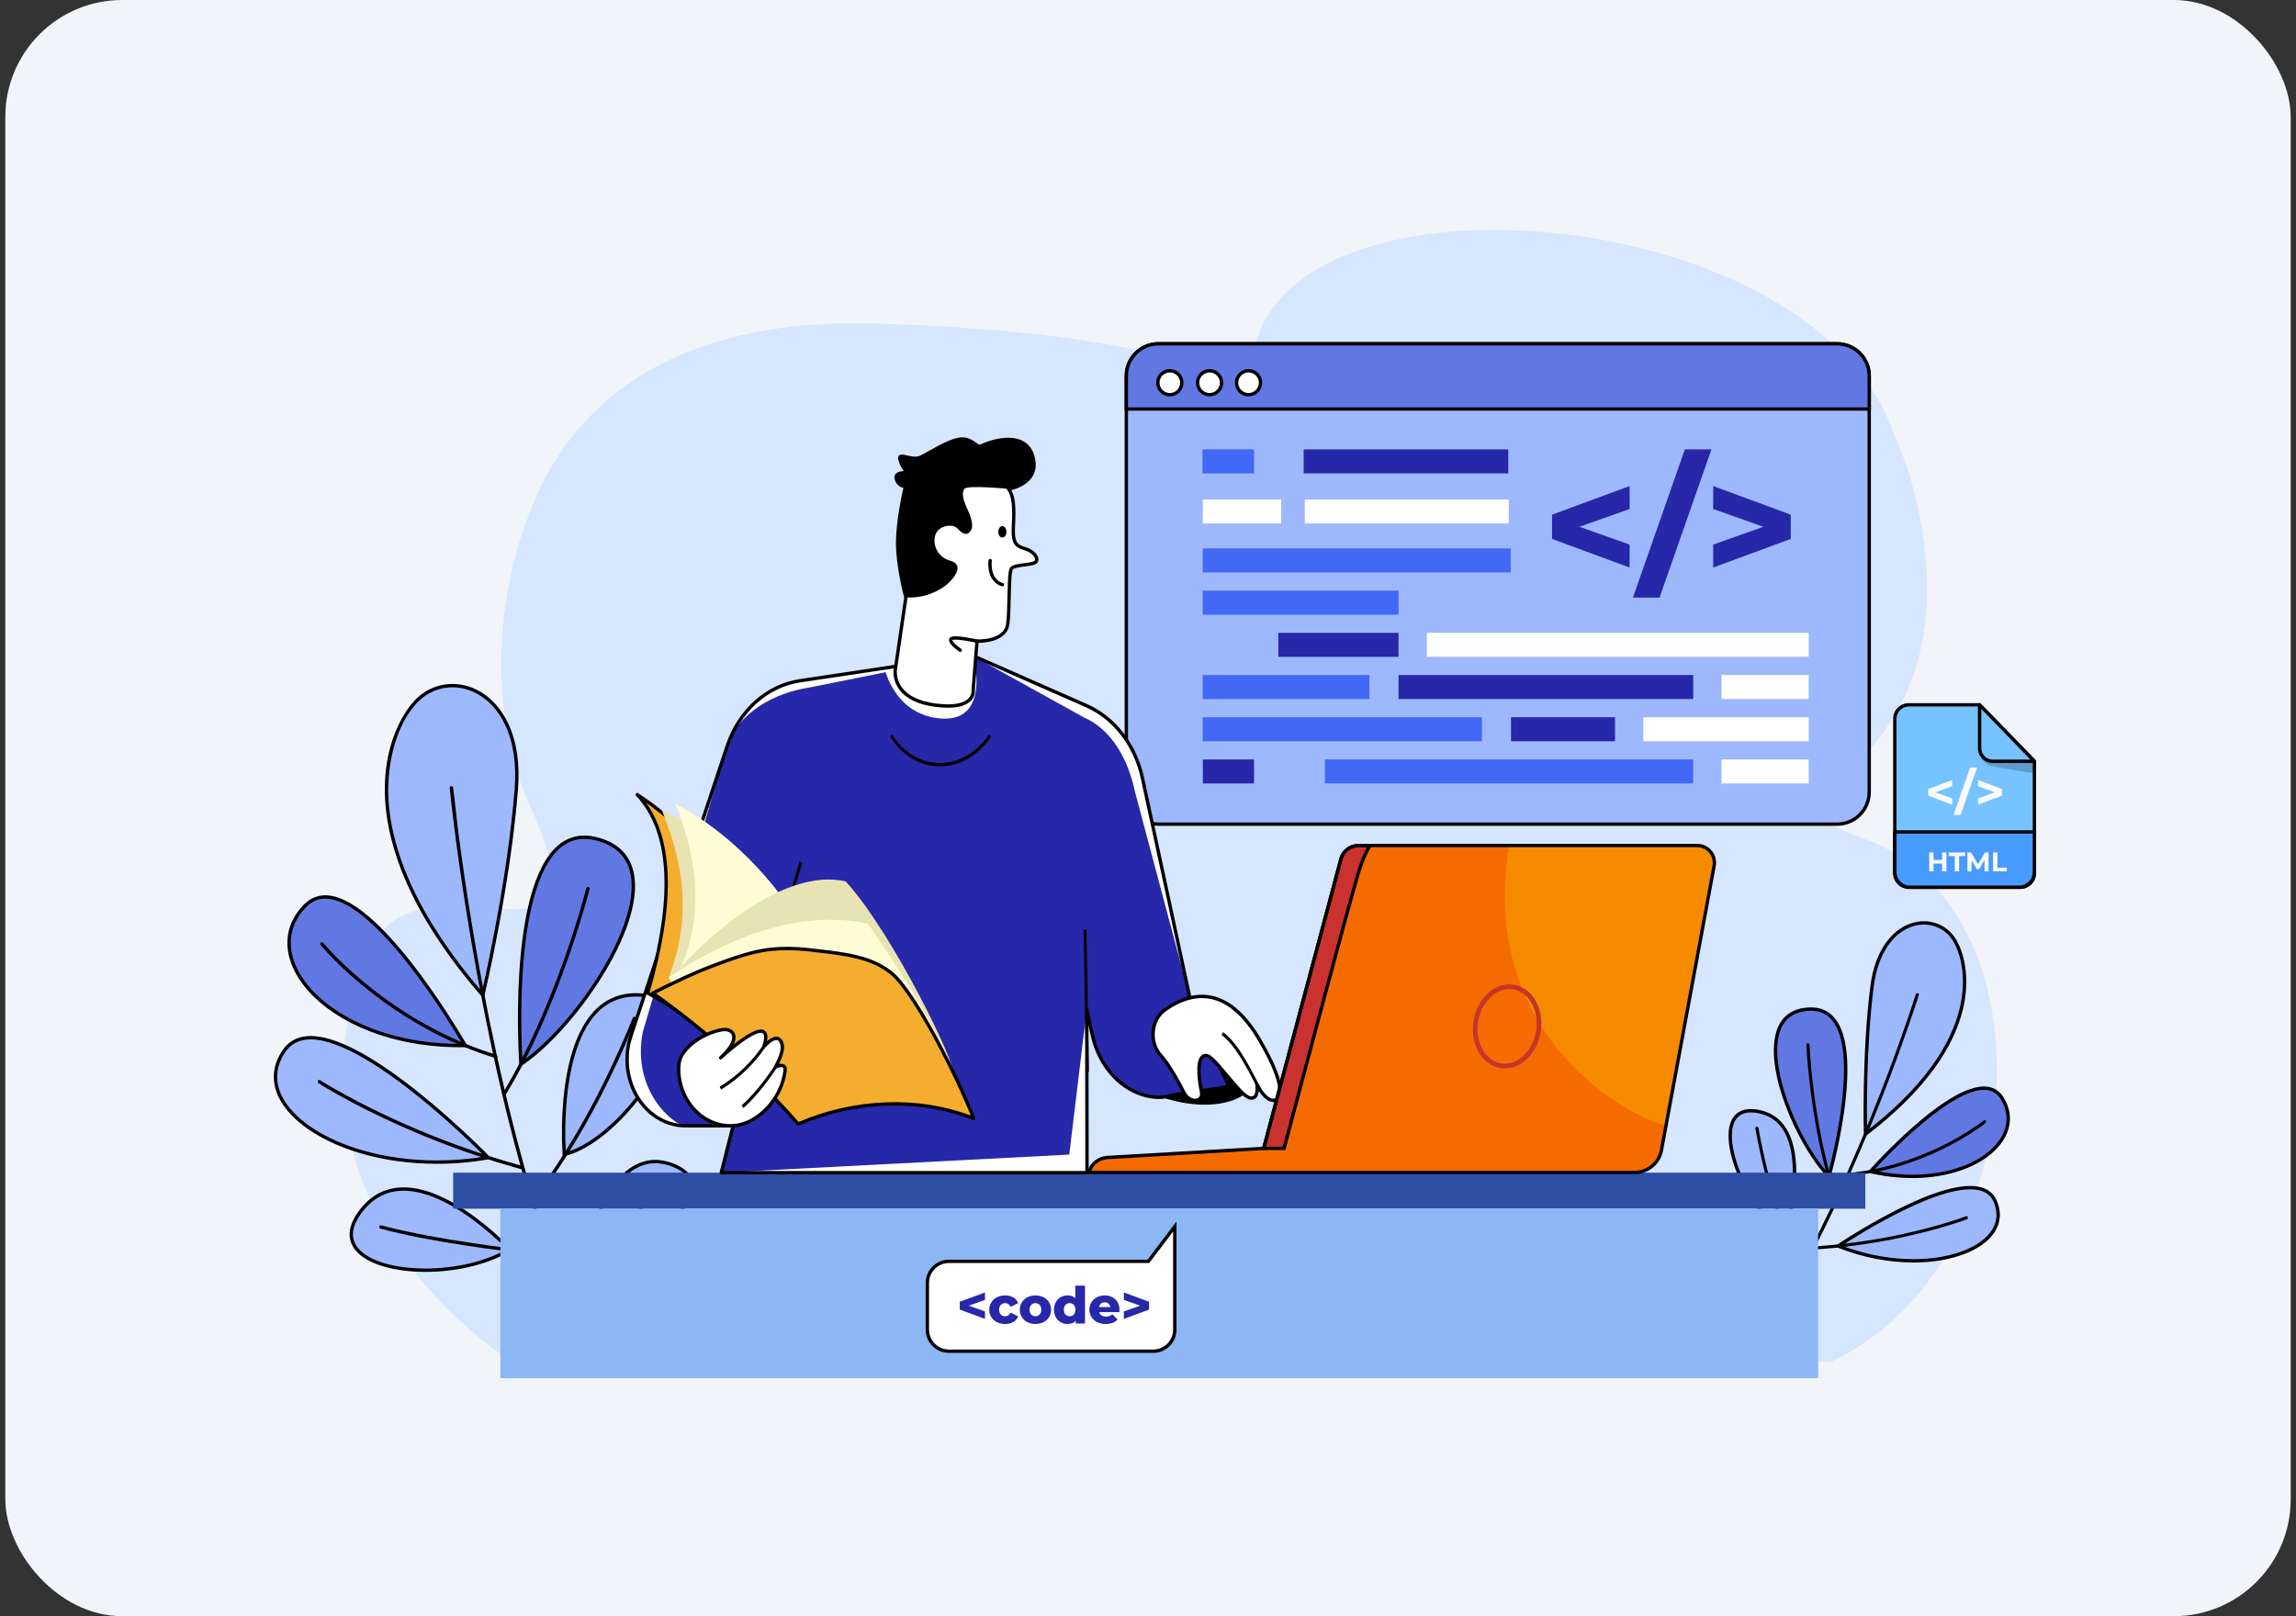 <svg width="196" height="138" viewBox="0 0 196 138" fill="none" xmlns="http://www.w3.org/2000/svg">
<rect x="0" y="0" width="196" height="138" fill="#333333" stroke="none"/>
<rect x="0.453" width="195.095" height="138" rx="9.984" fill="#F1F5F9"/>
<g clip-path="url(#clip0_1_7789)">
<path d="M158.854 71.509C147.291 67.528 170.383 66.607 163.046 40.67C162.676 39.362 161.068 35.493 160.712 34.814C151.546 17.338 112.131 14.446 107.371 28.776C104.847 36.371 108.99 28.596 74.572 27.622C59.557 27.197 49.894 32.764 45.655 42.672C45.326 43.439 45.026 44.219 44.753 45.015C42.091 52.754 42.036 61.706 45.23 68.797C52.995 86.039 35.158 70.494 30.987 82.26C23.351 103.797 43.522 116.129 43.522 116.129L156.288 116.307C174.048 107.853 175.369 77.195 158.854 71.509Z" fill="#D6E6FE"/>
<path d="M159.806 84.237C159.059 90.097 159.249 96.837 159.249 96.837C169.886 88.715 167.942 81.896 166.763 80.141C165.104 77.674 160.554 78.376 159.806 84.237Z" fill="#9DB8FD"/>
<path d="M159.114 97.12L159.106 96.841C159.106 96.773 158.924 90.023 159.664 84.218C159.865 82.649 160.34 81.359 161.076 80.386C161.722 79.531 162.544 78.965 163.451 78.752C164.787 78.435 166.133 78.95 166.883 80.062C167.61 81.145 168.231 83.385 167.577 86.135C167.185 87.79 166.383 89.471 165.193 91.133C163.782 93.104 161.811 95.062 159.336 96.951L159.114 97.12ZM159.806 84.237L159.948 84.254C159.294 89.364 159.361 95.214 159.385 96.55C161.733 94.731 163.607 92.853 164.96 90.964C166.128 89.333 166.915 87.686 167.298 86.067C167.602 84.781 167.651 83.538 167.441 82.372C167.228 81.183 166.812 80.471 166.644 80.22C165.963 79.207 164.736 78.739 163.517 79.028C162.675 79.227 161.91 79.756 161.304 80.558C160.598 81.491 160.142 82.735 159.948 84.254L159.806 84.237Z" fill="black"/>
<path d="M159.664 100.032C167.525 101.807 173.251 97.517 170.903 93.759C168.554 90 159.664 100.032 159.664 100.032Z" fill="#6178E3"/>
<path d="M163.259 100.589C162.039 100.584 160.822 100.444 159.633 100.171L159.397 100.118L159.557 99.937C160.725 98.647 161.961 97.422 163.26 96.266C166.017 93.834 168.138 92.662 169.564 92.781C170.191 92.834 170.682 93.137 171.024 93.683C171.81 94.941 171.759 96.314 170.884 97.549C170.042 98.734 168.526 99.666 166.615 100.171C165.519 100.454 164.391 100.595 163.259 100.589ZM159.936 99.945C162.272 100.438 164.553 100.422 166.543 99.895C168.39 99.407 169.849 98.515 170.652 97.383C171.455 96.252 171.503 94.988 170.782 93.834C170.487 93.362 170.081 93.111 169.541 93.066C166.596 92.82 160.972 98.814 159.936 99.945Z" fill="black"/>
<path d="M156.912 106.391C164.396 109.38 172.055 106.661 170.327 102.581C168.6 98.5 156.912 106.391 156.912 106.391Z" fill="#9DB8FD"/>
<path d="M163.347 107.8C161.212 107.8 158.95 107.359 156.86 106.523L156.609 106.423L156.832 106.272C158.387 105.247 159.994 104.303 161.647 103.446C165.155 101.645 167.685 100.954 169.167 101.393C169.784 101.576 170.218 101.957 170.459 102.525C170.958 103.704 170.737 104.822 169.82 105.759C168.764 106.837 166.846 107.563 164.557 107.751C164.16 107.784 163.756 107.8 163.347 107.8ZM157.222 106.358C159.603 107.266 162.189 107.659 164.534 107.467C166.755 107.284 168.607 106.588 169.616 105.559C170.446 104.711 170.647 103.701 170.196 102.637C169.987 102.144 169.624 101.828 169.086 101.668C166.015 100.757 158.619 105.445 157.222 106.358Z" fill="black"/>
<path d="M154.473 86.162C148.687 86.377 152.769 96.992 156.136 100.45C156.136 100.45 160.258 85.946 154.473 86.162Z" fill="#6178E3"/>
<path d="M156.206 100.727L156.034 100.55C154.727 99.205 153.344 96.852 152.431 94.41C151.029 90.66 151.396 88.662 151.739 87.804C152.193 86.67 153.111 86.069 154.468 86.019C155.394 85.984 156.134 86.312 156.668 86.992C157.722 88.335 157.975 91.019 157.418 94.971C157.148 96.832 156.766 98.674 156.274 100.489L156.206 100.727ZM154.473 86.162L154.478 86.305C153.245 86.35 152.412 86.891 152.004 87.91C151.446 89.304 151.7 91.637 152.699 94.31C153.557 96.609 154.834 98.823 156.064 100.167C156.481 98.6 158.64 89.968 156.443 87.169C155.961 86.557 155.318 86.273 154.478 86.305L154.473 86.162Z" fill="black"/>
<path d="M150.161 94.916C145.137 93.898 148.772 103.524 152.456 105.261C152.456 105.261 155.184 95.934 150.161 94.916Z" fill="#9DB8FD"/>
<path d="M152.546 105.462L152.395 105.39C151.099 104.778 149.717 103.177 148.699 101.104C147.702 99.071 147.322 97.086 147.708 95.922C147.941 95.218 148.562 94.447 150.189 94.776C151.201 94.981 151.982 95.53 152.511 96.405C153.264 97.653 153.506 99.532 153.23 101.989C153.103 103.108 152.89 104.215 152.593 105.301L152.546 105.462ZM149.469 94.984C148.706 94.984 148.206 95.328 147.979 96.012C147.616 97.107 147.99 99.01 148.956 100.978C149.891 102.882 151.183 104.423 152.364 105.055C152.621 104.086 153.824 99.132 152.266 96.553C151.78 95.749 151.063 95.246 150.132 95.056C149.914 95.01 149.692 94.986 149.469 94.984Z" fill="black"/>
<path d="M163.541 84.904C163.487 85.077 163.431 85.249 163.375 85.421C163.218 85.905 163.056 86.388 162.892 86.869C162.637 87.614 162.377 88.356 162.111 89.096C161.761 90.067 161.403 91.035 161.036 91.999C160.603 93.136 160.157 94.268 159.699 95.396C159.187 96.656 158.658 97.908 158.114 99.154C157.527 100.496 156.919 101.829 156.289 103.152C155.638 104.518 154.961 105.872 154.258 107.212C153.544 108.568 152.798 109.907 152.02 111.227C151.256 112.517 150.456 113.786 149.61 115.023C149.408 115.318 149.202 115.612 148.994 115.903C148.896 116.041 149.096 116.217 149.196 116.078C150.06 114.864 150.877 113.616 151.655 112.346C152.454 111.043 153.217 109.718 153.943 108.371C154.673 107.023 155.373 105.658 156.043 104.279C156.693 102.946 157.319 101.602 157.922 100.247C158.49 98.975 159.041 97.694 159.573 96.404C160.055 95.239 160.523 94.068 160.977 92.891C161.368 91.884 161.748 90.871 162.118 89.854C162.412 89.046 162.699 88.236 162.98 87.425C163.173 86.867 163.362 86.307 163.547 85.747C163.629 85.495 163.725 85.244 163.792 84.988C163.795 84.977 163.799 84.967 163.803 84.956C163.853 84.794 163.592 84.743 163.541 84.904Z" fill="black"/>
<path d="M169.338 95.674C169.167 95.811 168.988 95.939 168.809 96.065C168.325 96.405 167.825 96.721 167.315 97.019C165.61 98.014 163.792 98.8 161.899 99.36C160.693 99.718 159.457 99.971 158.207 100.117C158.045 100.136 157.884 100.153 157.722 100.167C157.552 100.183 157.567 100.449 157.738 100.433C159.025 100.313 160.299 100.081 161.545 99.739C162.628 99.442 163.689 99.069 164.721 98.624C165.568 98.26 166.394 97.85 167.197 97.395C167.751 97.08 168.294 96.745 168.819 96.384C169.042 96.23 169.268 96.074 169.479 95.902L169.488 95.895C169.516 95.875 169.536 95.844 169.542 95.81C169.549 95.776 169.542 95.74 169.523 95.711C169.503 95.681 169.473 95.661 169.438 95.654C169.404 95.647 169.368 95.654 169.338 95.674Z" fill="black"/>
<path d="M167.821 103.854C167.619 103.932 167.415 104.001 167.21 104.071C166.644 104.262 166.072 104.439 165.497 104.602C164.615 104.854 163.726 105.081 162.829 105.282C161.687 105.54 160.537 105.758 159.378 105.936C158.022 106.145 156.658 106.3 155.287 106.399C155.103 106.412 154.919 106.424 154.736 106.435C154.564 106.446 154.58 106.711 154.751 106.701C156.151 106.617 157.545 106.473 158.934 106.27C160.132 106.096 161.325 105.88 162.511 105.622C163.446 105.419 164.375 105.19 165.298 104.933C165.917 104.76 166.532 104.575 167.142 104.373C167.394 104.291 167.65 104.209 167.897 104.108L167.906 104.105C168.066 104.045 167.981 103.793 167.821 103.854Z" fill="black"/>
<path d="M155.84 98.785C155.566 97.638 155.338 96.48 155.145 95.316C154.982 94.315 154.843 93.31 154.729 92.302C154.649 91.588 154.582 90.873 154.528 90.157C154.505 89.847 154.495 89.535 154.47 89.225C154.47 89.221 154.47 89.217 154.47 89.213C154.463 89.041 154.197 89.057 154.204 89.228C154.215 89.482 154.231 89.735 154.249 89.988C154.297 90.667 154.357 91.345 154.431 92.021C154.537 93.002 154.666 93.98 154.82 94.956C155.003 96.123 155.223 97.285 155.486 98.436C155.764 99.656 156.092 100.866 156.49 102.053C156.539 102.2 156.59 102.347 156.641 102.494C156.698 102.655 156.95 102.57 156.893 102.408C156.48 101.219 156.128 100.01 155.84 98.785Z" fill="black"/>
<path d="M153.765 108.167L153.763 108.163C153.761 108.158 153.782 108.199 153.765 108.167Z" fill="black"/>
<path d="M153.818 108.272C153.806 108.248 153.794 108.224 153.782 108.2L153.765 108.167C153.781 108.199 153.761 108.157 153.763 108.162L153.765 108.166L153.753 108.141C153.717 108.068 153.682 107.995 153.646 107.922C153.415 107.436 153.2 106.941 152.993 106.444C152.671 105.662 152.374 104.871 152.101 104.069C151.738 103.01 151.412 101.939 151.123 100.856C150.769 99.541 150.466 98.214 150.214 96.875C150.179 96.693 150.146 96.512 150.113 96.33C150.11 96.295 150.094 96.263 150.068 96.239C150.042 96.216 150.008 96.204 149.973 96.205C149.908 96.208 149.835 96.274 149.848 96.345C150.096 97.73 150.395 99.104 150.746 100.468C151.037 101.59 151.365 102.701 151.731 103.802C152.011 104.642 152.316 105.472 152.646 106.294C152.863 106.829 153.09 107.361 153.336 107.884C153.409 108.041 153.485 108.196 153.562 108.351C153.594 108.413 153.622 108.48 153.659 108.54C153.661 108.542 153.662 108.545 153.663 108.547C153.697 108.611 153.793 108.62 153.848 108.583C153.877 108.562 153.896 108.532 153.903 108.497C153.91 108.463 153.903 108.427 153.884 108.398C153.864 108.358 153.84 108.315 153.818 108.272Z" fill="black"/>
<path d="M35.647 59.76C33.513 61.843 28.864 70.7 41.215 84.981C41.215 84.981 43.42 75.728 44.074 67.419C44.728 59.111 38.649 56.829 35.647 59.76Z" fill="#9DB8FD"/>
<path d="M41.289 85.285L41.106 85.074C38.237 81.756 36.082 78.49 34.703 75.366C33.542 72.735 32.92 70.19 32.856 67.8C32.804 65.888 33.104 64.112 33.747 62.517C34.409 60.875 35.227 59.97 35.547 59.658C36.198 59.017 37.033 58.595 37.936 58.453C38.842 58.315 39.769 58.452 40.596 58.847C41.775 59.399 42.737 60.407 43.377 61.762C44.109 63.31 44.392 65.217 44.217 67.431C43.568 75.656 41.376 84.922 41.353 85.014L41.289 85.285ZM38.621 58.686C37.546 58.685 36.513 59.108 35.747 59.864C33.72 61.842 33.076 65.373 33.142 67.794C33.206 70.147 33.819 72.655 34.965 75.252C36.303 78.283 38.38 81.453 41.139 84.676C41.507 83.081 43.347 74.82 43.931 67.41C44.102 65.245 43.829 63.388 43.119 61.885C42.506 60.592 41.593 59.631 40.475 59.107C39.895 58.833 39.263 58.689 38.621 58.686Z" fill="black"/>
<path d="M26.006 77.372C21.68 81.885 28.352 89.46 39.719 89.273C39.719 89.273 30.333 72.858 26.006 77.372Z" fill="#6178E3"/>
<path d="M39.307 89.419C35.91 89.419 32.736 88.728 30.105 87.411C27.624 86.169 25.808 84.456 24.994 82.591C24.149 80.656 24.472 78.768 25.903 77.275C26.518 76.633 27.267 76.362 28.129 76.468C29.232 76.603 30.534 77.363 32.003 78.727C33.167 79.808 34.441 81.27 35.79 83.073C38.084 86.137 39.826 89.174 39.843 89.204L39.963 89.414L39.721 89.418C39.583 89.419 39.445 89.419 39.307 89.419ZM26.11 77.471C24.762 78.875 24.46 80.652 25.255 82.474C26.044 84.281 27.812 85.943 30.233 87.155C32.867 88.474 36.059 89.157 39.472 89.133C39.037 88.394 37.496 85.828 35.56 83.24C33.465 80.441 30.469 77.042 28.094 76.75C27.315 76.654 26.666 76.89 26.11 77.471Z" fill="black"/>
<path d="M24.26 89.721C20.698 94.859 30.493 100.82 41.69 98.847C41.69 98.847 27.822 84.585 24.26 89.721Z" fill="#9DB8FD"/>
<path d="M37.292 99.373C35.02 99.373 32.788 99.068 30.756 98.467C27.663 97.551 25.235 96.005 24.095 94.224C23.621 93.484 23.378 92.722 23.374 91.961C23.369 91.163 23.628 90.382 24.143 89.639C24.628 88.939 25.323 88.547 26.209 88.474C27.404 88.375 28.97 88.859 30.864 89.912C32.366 90.746 34.081 91.941 35.961 93.462C39.159 96.048 41.765 98.72 41.791 98.747L41.979 98.941L41.713 98.988C40.253 99.244 38.774 99.373 37.292 99.373ZM26.523 88.748C26.424 88.748 26.328 88.751 26.232 88.759C25.436 88.825 24.812 89.176 24.378 89.802C23.434 91.163 23.419 92.639 24.337 94.07C25.44 95.794 27.809 97.298 30.838 98.193C32.844 98.787 35.048 99.087 37.293 99.087C38.667 99.087 40.039 98.975 41.395 98.752C40.737 98.092 38.469 95.856 35.781 93.683C32.962 91.407 29.119 88.748 26.523 88.748Z" fill="black"/>
<path d="M50.885 71.614C42.958 69.65 44.472 90.867 44.472 90.867C50.117 87.061 58.813 73.578 50.885 71.614Z" fill="#6178E3"/>
<path d="M44.347 91.124L44.329 90.879C44.327 90.841 44.066 87.088 44.339 82.936C44.499 80.495 44.811 78.394 45.264 76.692C45.836 74.547 46.639 73.028 47.652 72.176C48.571 71.403 49.67 71.167 50.92 71.477C52.754 71.931 53.834 73.01 54.13 74.682C54.334 75.836 54.155 77.249 53.599 78.88C53.105 80.326 52.303 81.944 51.28 83.564C49.32 86.668 46.743 89.511 44.554 90.987L44.347 91.124ZM49.895 71.63C49.129 71.63 48.439 71.885 47.836 72.393C46.87 73.206 46.097 74.676 45.541 76.764C45.092 78.447 44.784 80.529 44.624 82.952C44.392 86.47 44.546 89.701 44.599 90.607C46.712 89.115 49.158 86.385 51.037 83.411C52.048 81.811 52.84 80.212 53.325 78.787C53.867 77.202 54.042 75.838 53.846 74.731C53.572 73.179 52.563 72.179 50.849 71.754C50.537 71.674 50.217 71.633 49.895 71.63Z" fill="black"/>
<path d="M54.318 84.947C47.088 84.906 48.169 98.572 48.169 98.572C53.755 97.234 61.549 84.988 54.318 84.947Z" fill="#9DB8FD"/>
<path d="M48.039 98.749L48.026 98.583C47.929 97.001 47.954 95.414 48.1 93.836C48.242 92.326 48.495 90.972 48.853 89.811C49.302 88.351 49.919 87.192 50.687 86.366C51.65 85.329 52.861 84.804 54.285 84.804H54.319C56.618 84.817 57.241 86.032 57.358 87.05C57.554 88.754 56.462 91.37 54.507 93.878C52.513 96.437 50.155 98.244 48.202 98.712L48.039 98.749ZM54.286 85.09C52.943 85.09 51.803 85.584 50.895 86.56C49.218 88.364 48.604 91.524 48.384 93.858C48.246 95.365 48.218 96.88 48.299 98.392C49.215 98.138 50.246 97.573 51.291 96.749C52.337 95.925 53.366 94.876 54.281 93.703C56.191 91.252 57.263 88.716 57.073 87.085C56.921 85.773 55.994 85.103 54.316 85.093L54.286 85.09Z" fill="black"/>
<path d="M30.814 103.398C26.86 108.558 38.129 109.984 43.498 106.688C43.498 106.688 35.142 97.749 30.814 103.398Z" fill="#9DB8FD"/>
<path d="M36.334 108.601H36.305C33.611 108.596 31.415 107.943 30.432 106.853C29.829 106.184 29.386 105.026 30.7 103.311C31.625 102.104 32.803 101.458 34.204 101.391C36.01 101.303 38.142 102.153 40.541 103.918C41.633 104.724 42.657 105.618 43.602 106.592L43.722 106.72L43.573 106.811C41.745 107.932 39.041 108.601 36.334 108.601ZM30.927 103.485C29.968 104.737 29.873 105.805 30.644 106.661C31.575 107.692 33.691 108.311 36.305 108.315H36.334C38.915 108.315 41.489 107.699 43.27 106.658C42.369 105.747 41.398 104.906 40.368 104.144C37.448 101.997 35.411 101.616 34.218 101.675C32.905 101.739 31.798 102.348 30.927 103.485Z" fill="black"/>
<path d="M45.524 102.293C44.316 98.244 43.29 94.142 42.391 90.014C41.593 86.347 40.891 82.661 40.287 78.955C39.845 76.271 39.45 73.58 39.102 70.881C38.95 69.691 38.853 68.49 38.684 67.303C38.682 67.288 38.681 67.272 38.679 67.256C38.661 67.072 38.372 67.086 38.39 67.272C38.485 68.245 38.603 69.216 38.723 70.186C39.04 72.745 39.404 75.297 39.813 77.843C40.388 81.442 41.047 85.027 41.792 88.597C42.657 92.718 43.644 96.815 44.804 100.864C45.983 104.981 47.336 109.056 48.984 113.01C49.179 113.476 49.377 113.94 49.58 114.403C49.655 114.572 49.931 114.484 49.856 114.313C48.144 110.41 46.743 106.375 45.524 102.293Z" fill="black"/>
<path d="M27.625 80.546L27.621 80.542C27.604 80.522 27.65 80.577 27.625 80.546Z" fill="black"/>
<path d="M42.343 90.059C40.623 89.528 38.952 88.847 37.351 88.024C35.951 87.306 34.602 86.491 33.316 85.586C32.265 84.848 31.256 84.053 30.293 83.204C29.624 82.615 28.977 82.001 28.362 81.356C28.179 81.165 27.999 80.97 27.823 80.772C27.771 80.713 27.72 80.655 27.669 80.596L27.625 80.544C27.651 80.575 27.604 80.52 27.62 80.538L27.624 80.543C27.621 80.538 27.616 80.534 27.613 80.529L27.603 80.518C27.582 80.487 27.549 80.465 27.512 80.457C27.475 80.448 27.436 80.455 27.403 80.475C27.343 80.513 27.31 80.614 27.36 80.675C27.564 80.923 27.781 81.16 28 81.394C28.577 82.01 29.185 82.598 29.811 83.163C30.739 83.998 31.711 84.784 32.722 85.516C33.989 86.435 35.316 87.267 36.694 88.007C38.275 88.854 39.925 89.565 41.626 90.132C41.844 90.204 42.063 90.274 42.284 90.341C42.462 90.397 42.522 90.114 42.343 90.059Z" fill="black"/>
<path d="M44.663 99.577C42.763 99.059 40.885 98.462 39.03 97.785C37.436 97.202 35.863 96.565 34.312 95.872C33.084 95.324 31.872 94.741 30.676 94.124C29.873 93.708 29.078 93.276 28.296 92.821C28.073 92.691 27.851 92.559 27.631 92.425C27.533 92.366 27.438 92.298 27.337 92.243L27.325 92.235C27.168 92.134 27.035 92.391 27.191 92.492C27.448 92.658 27.712 92.814 27.976 92.969C28.708 93.4 29.452 93.809 30.203 94.204C31.353 94.808 32.519 95.379 33.702 95.915C35.214 96.603 36.748 97.239 38.305 97.823C40.132 98.509 41.985 99.12 43.864 99.656C44.109 99.726 44.354 99.794 44.599 99.86C44.782 99.91 44.843 99.627 44.663 99.577Z" fill="black"/>
<path d="M50.05 75.847C49.963 76.192 49.867 76.535 49.77 76.878C49.51 77.797 49.233 78.711 48.937 79.62C48.512 80.936 48.055 82.241 47.566 83.535C46.98 85.083 46.343 86.611 45.656 88.119C44.92 89.725 44.117 91.302 43.225 92.828C43.116 93.013 43.006 93.197 42.895 93.381C42.798 93.541 43.056 93.674 43.152 93.515C44.069 91.988 44.906 90.413 45.659 88.799C46.372 87.282 47.025 85.737 47.629 84.174C48.147 82.838 48.629 81.488 49.075 80.126C49.394 79.158 49.695 78.184 49.977 77.204C50.062 76.911 50.143 76.617 50.222 76.322C50.258 76.191 50.3 76.058 50.328 75.924C50.329 75.919 50.33 75.913 50.332 75.908C50.378 75.727 50.095 75.666 50.05 75.847Z" fill="black"/>
<path d="M54.222 86.832C54.158 86.798 54.056 86.82 54.027 86.893C53.289 88.727 52.482 90.531 51.606 92.306C50.886 93.763 50.117 95.194 49.3 96.6C48.671 97.679 48.011 98.739 47.318 99.779C46.861 100.462 46.425 101.086 45.929 101.746C45.733 102.008 45.527 102.263 45.324 102.522L45.316 102.532C45.196 102.675 45.41 102.871 45.53 102.728C45.701 102.524 45.863 102.312 46.024 102.101C46.489 101.49 46.933 100.864 47.365 100.229C48.037 99.238 48.678 98.227 49.288 97.195C50.099 95.828 50.862 94.435 51.576 93.015C52.444 91.295 53.248 89.543 53.986 87.76C54.086 87.517 54.186 87.273 54.285 87.029C54.302 86.994 54.305 86.954 54.293 86.918C54.282 86.881 54.256 86.85 54.222 86.832Z" fill="black"/>
<path d="M46.945 106.971C46.639 106.942 46.332 106.909 46.027 106.876C45.228 106.789 44.429 106.696 43.632 106.596C42.518 106.457 41.406 106.305 40.295 106.14C39.046 105.953 37.798 105.749 36.556 105.516C35.348 105.289 34.143 105.038 32.951 104.733C32.815 104.698 32.678 104.662 32.542 104.626C32.362 104.577 32.301 104.861 32.481 104.909C33.653 105.223 34.841 105.481 36.032 105.711C37.278 105.952 38.53 106.162 39.784 106.354C40.92 106.528 42.059 106.688 43.199 106.832C44.045 106.941 44.892 107.042 45.74 107.134C46.116 107.175 46.493 107.216 46.87 107.253H46.885C46.922 107.26 46.961 107.252 46.993 107.231C47.025 107.211 47.048 107.179 47.057 107.142C47.071 107.075 47.023 106.979 46.945 106.971Z" fill="black"/>
<path d="M57.439 99.48C52.028 97.351 49.949 107.131 49.949 107.131C55.097 107.175 62.382 101.424 57.439 99.48Z" fill="#9DB8FD"/>
<path d="M50.004 107.275H49.948H49.773L49.809 107.103C50.061 106.022 50.401 104.963 50.826 103.936C51.763 101.684 52.901 100.185 54.207 99.484C55.223 98.938 56.328 98.893 57.492 99.35C59.151 100.004 59.33 101.013 59.189 101.745C58.959 102.93 57.694 104.319 55.804 105.463C53.921 106.598 51.758 107.275 50.004 107.275ZM55.943 99.321C55.383 99.322 54.833 99.463 54.343 99.732C51.653 101.178 50.365 106.008 50.129 106.987C51.81 106.956 53.86 106.301 55.656 105.215C57.477 104.112 58.694 102.794 58.908 101.688C59.084 100.777 58.573 100.079 57.387 99.613C56.928 99.426 56.438 99.327 55.943 99.321Z" fill="black"/>
<path d="M56.749 101.068C56.667 101.15 56.588 101.234 56.507 101.316C55.801 102.032 55.064 102.716 54.314 103.384C53.542 104.07 52.758 104.742 51.959 105.397C51.251 105.982 50.537 106.557 49.817 107.123C49.299 107.53 48.78 107.932 48.258 108.33C48.058 108.482 47.858 108.634 47.656 108.783C47.604 108.821 47.611 108.908 47.651 108.951C47.673 108.972 47.703 108.985 47.734 108.986C47.765 108.987 47.795 108.976 47.818 108.955L47.829 108.948C48.077 108.764 48.323 108.576 48.569 108.389C49.123 107.966 49.673 107.538 50.22 107.106C50.955 106.523 51.685 105.932 52.409 105.332C53.206 104.668 53.993 103.993 54.763 103.299C55.498 102.635 56.222 101.955 56.911 101.24C57.016 101.129 56.854 100.958 56.749 101.068Z" fill="black"/>
<path d="M156.83 29.355H98.888C97.376 29.355 96.15 30.581 96.15 32.092V67.632C96.15 69.144 97.376 70.37 98.888 70.37H156.83C158.342 70.37 159.567 69.144 159.567 67.632V32.092C159.567 30.581 158.342 29.355 156.83 29.355Z" fill="#9DB8FD"/>
<path d="M156.83 70.513H98.888C98.124 70.512 97.392 70.208 96.852 69.668C96.312 69.128 96.008 68.396 96.007 67.632V32.093C96.008 31.329 96.312 30.597 96.852 30.057C97.392 29.517 98.124 29.213 98.888 29.212H156.83C157.594 29.213 158.326 29.517 158.866 30.057C159.406 30.597 159.709 31.329 159.71 32.093V67.633C159.709 68.396 159.405 69.128 158.865 69.668C158.325 70.208 157.593 70.512 156.83 70.513ZM98.888 29.498C98.2 29.499 97.54 29.772 97.054 30.259C96.567 30.745 96.294 31.405 96.293 32.093V67.633C96.294 68.32 96.568 68.98 97.054 69.466C97.54 69.953 98.2 70.226 98.888 70.227H156.83C157.518 70.226 158.177 69.953 158.664 69.466C159.15 68.98 159.423 68.32 159.424 67.633V32.093C159.424 31.405 159.15 30.746 158.664 30.259C158.177 29.773 157.518 29.499 156.83 29.498L98.888 29.498Z" fill="black"/>
<path d="M156.83 29.356H98.888C98.162 29.356 97.466 29.644 96.953 30.158C96.439 30.671 96.151 31.367 96.151 32.093V34.925H159.567V32.093C159.567 31.733 159.496 31.378 159.359 31.045C159.221 30.713 159.02 30.412 158.765 30.157C158.511 29.903 158.209 29.702 157.877 29.564C157.545 29.427 157.189 29.356 156.83 29.356Z" fill="#6178E3"/>
<path d="M159.71 35.068H96.007V32.093C96.008 31.329 96.312 30.597 96.852 30.057C97.392 29.517 98.124 29.213 98.888 29.212H156.83C157.594 29.213 158.326 29.517 158.866 30.057C159.406 30.597 159.709 31.329 159.71 32.093V35.068ZM96.293 34.782H159.424V32.093C159.424 31.405 159.15 30.746 158.664 30.259C158.177 29.773 157.518 29.499 156.83 29.498H98.888C98.2 29.499 97.54 29.773 97.054 30.259C96.568 30.746 96.294 31.405 96.293 32.093V34.782Z" fill="black"/>
<path d="M106.584 31.658C106.382 31.658 106.184 31.718 106.016 31.83C105.848 31.942 105.717 32.102 105.64 32.288C105.563 32.475 105.543 32.68 105.582 32.878C105.621 33.076 105.719 33.258 105.861 33.401C106.004 33.544 106.186 33.641 106.384 33.681C106.582 33.72 106.788 33.7 106.974 33.623C107.161 33.545 107.32 33.414 107.433 33.246C107.545 33.078 107.605 32.881 107.605 32.679C107.605 32.408 107.497 32.148 107.306 31.957C107.114 31.765 106.854 31.658 106.584 31.658Z" fill="white"/>
<path d="M106.584 33.844C106.353 33.844 106.128 33.776 105.936 33.648C105.745 33.52 105.595 33.338 105.507 33.125C105.419 32.912 105.396 32.678 105.441 32.452C105.486 32.226 105.597 32.019 105.759 31.856C105.922 31.693 106.13 31.582 106.356 31.537C106.582 31.492 106.816 31.515 107.029 31.603C107.242 31.691 107.423 31.841 107.551 32.032C107.679 32.224 107.748 32.449 107.748 32.679C107.747 32.988 107.625 33.284 107.406 33.502C107.188 33.721 106.892 33.843 106.584 33.844ZM106.584 31.801C106.41 31.801 106.24 31.853 106.095 31.949C105.951 32.046 105.838 32.183 105.771 32.344C105.705 32.504 105.687 32.681 105.721 32.851C105.755 33.022 105.839 33.178 105.962 33.301C106.085 33.424 106.241 33.508 106.412 33.542C106.582 33.576 106.759 33.558 106.919 33.492C107.08 33.425 107.217 33.313 107.314 33.168C107.41 33.024 107.462 32.854 107.462 32.68C107.462 32.447 107.369 32.224 107.205 32.059C107.04 31.894 106.817 31.801 106.584 31.801V31.801Z" fill="black"/>
<path d="M103.257 31.658C103.055 31.658 102.858 31.718 102.69 31.83C102.522 31.942 102.391 32.102 102.314 32.288C102.236 32.475 102.216 32.68 102.255 32.878C102.295 33.076 102.392 33.258 102.535 33.401C102.678 33.544 102.86 33.641 103.058 33.681C103.256 33.72 103.461 33.7 103.648 33.623C103.835 33.545 103.994 33.414 104.106 33.246C104.218 33.078 104.278 32.881 104.278 32.679C104.278 32.408 104.171 32.148 103.979 31.957C103.788 31.765 103.528 31.658 103.257 31.658Z" fill="white"/>
<path d="M103.257 33.844C103.027 33.844 102.802 33.776 102.61 33.648C102.419 33.52 102.269 33.338 102.181 33.125C102.093 32.912 102.07 32.678 102.115 32.452C102.16 32.226 102.271 32.019 102.434 31.856C102.597 31.693 102.804 31.582 103.03 31.537C103.256 31.492 103.49 31.515 103.703 31.603C103.916 31.691 104.098 31.841 104.226 32.032C104.354 32.224 104.422 32.449 104.422 32.679C104.421 32.988 104.299 33.284 104.08 33.502C103.862 33.721 103.566 33.844 103.257 33.844ZM103.257 31.801C103.083 31.801 102.914 31.853 102.769 31.95C102.625 32.046 102.512 32.183 102.445 32.344C102.379 32.504 102.361 32.681 102.395 32.852C102.429 33.022 102.513 33.178 102.636 33.301C102.759 33.424 102.915 33.508 103.086 33.542C103.256 33.576 103.433 33.558 103.593 33.492C103.754 33.425 103.891 33.313 103.988 33.168C104.084 33.024 104.136 32.854 104.136 32.68C104.136 32.447 104.043 32.224 103.878 32.059C103.714 31.894 103.49 31.801 103.257 31.801V31.801Z" fill="black"/>
<path d="M99.863 31.658C99.661 31.658 99.463 31.718 99.295 31.83C99.127 31.942 98.996 32.102 98.919 32.288C98.842 32.475 98.822 32.68 98.861 32.878C98.9 33.076 98.998 33.258 99.14 33.401C99.283 33.544 99.465 33.641 99.663 33.681C99.861 33.72 100.067 33.7 100.253 33.623C100.44 33.545 100.599 33.414 100.712 33.246C100.824 33.078 100.884 32.881 100.884 32.679C100.884 32.408 100.776 32.148 100.585 31.957C100.393 31.765 100.133 31.658 99.863 31.658Z" fill="white"/>
<path d="M99.862 33.844C99.632 33.844 99.407 33.776 99.216 33.648C99.024 33.52 98.875 33.338 98.787 33.125C98.698 32.912 98.675 32.678 98.72 32.452C98.765 32.226 98.876 32.019 99.039 31.856C99.202 31.693 99.409 31.582 99.635 31.537C99.861 31.492 100.095 31.515 100.308 31.603C100.521 31.691 100.703 31.841 100.831 32.032C100.959 32.224 101.027 32.449 101.027 32.679C101.027 32.988 100.904 33.284 100.686 33.503C100.467 33.721 100.171 33.844 99.862 33.844ZM99.862 31.801C99.689 31.801 99.519 31.853 99.374 31.95C99.23 32.046 99.117 32.183 99.051 32.344C98.984 32.504 98.967 32.681 99.001 32.852C99.035 33.022 99.118 33.178 99.241 33.301C99.364 33.424 99.521 33.508 99.691 33.542C99.862 33.576 100.038 33.558 100.199 33.492C100.359 33.425 100.497 33.313 100.593 33.168C100.69 33.024 100.741 32.854 100.741 32.68C100.741 32.447 100.649 32.223 100.484 32.059C100.319 31.894 100.096 31.801 99.862 31.801V31.801Z" fill="black"/>
<path d="M128.797 42.649H111.385V44.698H128.797V42.649Z" fill="white"/>
<path d="M109.367 42.649H102.679V44.698H109.367V42.649Z" fill="white"/>
<path d="M128.971 46.828H102.67V48.878H128.971V46.828Z" fill="#4268F5"/>
<path d="M128.754 38.371H111.289V40.42H128.754V38.371Z" fill="#2727A9"/>
<path d="M107.054 38.371H102.653V40.42H107.054V38.371Z" fill="#4268F5"/>
<path d="M119.388 50.432H102.67V52.481H119.388V50.432Z" fill="#4268F5"/>
<path d="M119.388 54.036H109.125V56.085H119.388V54.036Z" fill="#2727A9"/>
<path d="M154.402 54.036H121.805V56.085H154.402V54.036Z" fill="white"/>
<path d="M116.904 57.639H102.67V59.689H116.904V57.639Z" fill="#4268F5"/>
<path d="M144.543 57.639H119.388V59.689H144.543V57.639Z" fill="#2727A9"/>
<path d="M154.401 57.639H146.96V59.689H154.401V57.639Z" fill="white"/>
<path d="M126.505 61.244H102.67V63.293H126.505V61.244Z" fill="#4268F5"/>
<path d="M137.869 61.244H128.99V63.293H137.869V61.244Z" fill="#2727A9"/>
<path d="M154.402 61.244H140.286V63.293H154.402V61.244Z" fill="white"/>
<path d="M144.543 64.847H113.096V66.897H144.543V64.847Z" fill="#4268F5"/>
<path d="M107.054 64.847H102.679V66.897H107.054V64.847Z" fill="#2727A9"/>
<path d="M154.401 64.847H146.96V66.897H154.401V64.847Z" fill="white"/>
<path d="M132.491 46.015L139.114 48.46V46.498L134.828 44.98L139.114 43.462V41.501L132.491 43.946V46.015Z" fill="#2727A9"/>
<path d="M139.396 51.026H141.667L146.1 38.371H143.83L139.396 51.026Z" fill="#2727A9"/>
<path d="M146.248 43.462L150.534 44.98L146.248 46.498V48.46L152.871 46.015V43.946L146.248 41.501V43.462Z" fill="#2727A9"/>
<path d="M159.234 100.131H38.685V103.206H159.234V100.131Z" fill="#2E4EA4"/>
<path d="M155.205 103.207H42.714V117.674H155.205V103.207Z" fill="#8CB6F4"/>
<path d="M103.851 85.294C102.947 84.909 98.609 85.049 97.433 88.974C96.805 91.068 97.867 93.326 99.652 93.841C106.242 95.743 111.111 91.882 103.851 85.294Z" fill="black"/>
<path d="M97.528 66.454C96.923 63.62 95.133 61.303 92.739 60.251L82.918 55.929L68.283 58.126C65.461 58.55 63.074 60.703 62.068 63.727L53.854 88.466C53.391 89.869 53.43 91.39 53.964 92.768C54.365 93.789 55.011 94.63 55.802 95.214C56.593 95.797 57.535 96.127 58.518 96.127H62.031L62.706 95.636L61.57 100.13H92.793L92.773 86.184L93.232 88.32C93.755 90.754 95.347 92.755 97.468 93.447C98.37 93.743 99.252 93.778 99.921 93.527L104.922 92.781L101.807 86.268L97.528 66.454Z" fill="white"/>
<path d="M96.894 67.626C96.289 64.792 94.899 62.296 92.505 61.243L82.918 55.929L82.084 56.096L83.176 56.458C83.176 56.458 84.592 62.268 79.569 61.243C76.911 60.701 75.899 58.336 75.599 57.398L69.11 58.701C66.288 59.125 63.075 60.702 62.069 63.725L54.868 88.129C53.904 93.151 57.536 96.127 58.52 96.127H62.033L62.707 95.636L61.571 100.13L91.278 98.586L92.772 86.184L93.231 88.32C93.753 90.754 95.346 92.755 97.466 93.448C98.369 93.743 99.251 93.778 99.921 93.527L104.921 92.781L101.582 85.232L96.894 67.626Z" fill="#2727A9"/>
<path d="M92.793 100.274H61.571C61.549 100.274 61.527 100.269 61.508 100.259C61.488 100.25 61.471 100.236 61.458 100.219C61.445 100.202 61.435 100.182 61.431 100.16C61.426 100.139 61.427 100.117 61.432 100.096L62.471 95.985L62.116 96.242C62.092 96.26 62.062 96.27 62.032 96.27H58.519C57.524 96.27 56.556 95.943 55.718 95.33C54.887 94.718 54.234 93.85 53.831 92.822C53.282 91.413 53.242 89.857 53.718 88.422L61.933 63.682C62.958 60.602 65.383 58.419 68.263 57.986L82.897 55.786C82.923 55.782 82.951 55.785 82.976 55.796L92.797 60.118C95.233 61.189 97.054 63.546 97.668 66.423L101.943 86.222L105.048 92.72C105.058 92.741 105.063 92.763 105.062 92.785C105.062 92.808 105.056 92.83 105.046 92.85C105.035 92.87 105.02 92.887 105.002 92.9C104.983 92.913 104.962 92.921 104.94 92.925L99.956 93.668C99.262 93.922 98.363 93.893 97.423 93.586C95.296 92.891 93.637 90.885 93.093 88.353L92.919 87.542L92.937 100.133C92.938 100.151 92.934 100.17 92.927 100.187C92.92 100.205 92.91 100.221 92.896 100.234C92.883 100.247 92.866 100.257 92.849 100.264C92.831 100.271 92.812 100.274 92.793 100.274ZM61.756 99.988H92.65L92.63 86.185C92.63 86.15 92.644 86.116 92.667 86.09C92.691 86.064 92.723 86.047 92.758 86.043C92.793 86.039 92.829 86.049 92.857 86.069C92.886 86.09 92.906 86.121 92.913 86.155L93.372 88.291C93.894 90.724 95.481 92.648 97.512 93.313C98.399 93.603 99.237 93.632 99.871 93.394C99.881 93.391 99.891 93.388 99.9 93.387L104.709 92.67L101.678 86.331C101.673 86.32 101.67 86.31 101.667 86.299L97.39 66.487C96.795 63.7 95.036 61.418 92.683 60.384L82.9 56.079L68.307 58.27C65.534 58.687 63.197 60.796 62.207 63.774L53.989 88.511C53.534 89.883 53.572 91.371 54.097 92.718C54.481 93.696 55.1 94.52 55.888 95.101C56.675 95.682 57.586 95.982 58.52 95.982H61.986L62.623 95.52C62.647 95.503 62.675 95.493 62.705 95.493C62.734 95.492 62.763 95.501 62.787 95.517C62.812 95.534 62.83 95.557 62.841 95.584C62.851 95.612 62.853 95.642 62.846 95.67L61.756 99.988Z" fill="black"/>
<path d="M64.405 86.409L64.638 86.499L68.489 73.656L68.256 73.566L64.405 86.409Z" fill="black"/>
<path d="M92.505 79.384L92.71 91.528L92.955 91.523L92.751 79.378L92.505 79.384Z" fill="black"/>
<path d="M80.135 65.153C78.562 65.116 77.118 64.235 76.175 62.735L75.975 62.898C76.964 64.471 78.479 65.395 80.13 65.433H80.237C81.918 65.433 83.505 64.515 84.612 62.9L84.419 62.73C83.337 64.308 81.782 65.192 80.135 65.153Z" fill="black"/>
<path d="M99.474 86.206C98.231 87.076 98.073 89.059 99.15 90.178C99.15 90.178 99.888 90.946 101.085 93.319C101.52 94.177 102.771 94.201 102.56 93.179C102.192 91.389 102.285 89.991 103.022 90.13C103.759 90.27 105.817 93.528 106.678 93.737C107.538 93.947 107.292 92.553 107.292 92.553C107.292 92.553 107.845 93.809 108.583 93.949C109.32 94.088 110.038 93.05 107.477 88.714C104.68 83.978 101.59 84.724 99.474 86.206Z" fill="white"/>
<path d="M108.707 94.103C108.656 94.103 108.606 94.099 108.556 94.089C108.093 94.001 107.708 93.54 107.46 93.155C107.439 93.381 107.375 93.615 107.22 93.761C107.12 93.854 106.939 93.95 106.644 93.878C106.157 93.76 105.421 92.874 104.642 91.937C104.016 91.184 103.306 90.331 102.997 90.272C102.95 90.26 102.901 90.261 102.855 90.274C102.809 90.287 102.767 90.312 102.734 90.347C102.428 90.659 102.414 91.76 102.701 93.152C102.794 93.598 102.642 93.936 102.296 94.057C101.888 94.2 101.261 93.983 100.959 93.385C99.789 91.067 99.055 90.286 99.048 90.278C98.494 89.703 98.223 88.889 98.305 88.042C98.383 87.231 98.78 86.52 99.393 86.091C100.799 85.106 102.171 84.749 103.468 85.029C104.99 85.358 106.381 86.573 107.601 88.639C109.158 91.274 109.74 93.117 109.241 93.827C109.182 93.914 109.102 93.985 109.009 94.033C108.915 94.081 108.812 94.105 108.707 94.103ZM107.292 92.41C107.32 92.41 107.347 92.418 107.37 92.433C107.393 92.448 107.412 92.469 107.423 92.495C107.569 92.825 108.066 93.705 108.608 93.808C108.727 93.831 108.894 93.824 109.004 93.665C109.16 93.442 109.505 92.431 107.352 88.786C106.174 86.792 104.846 85.622 103.405 85.31C102.188 85.047 100.892 85.388 99.554 86.325C99.01 86.706 98.655 87.342 98.586 88.07C98.513 88.832 98.755 89.565 99.251 90.08C99.282 90.112 100.018 90.891 101.212 93.256C101.394 93.616 101.835 93.915 102.2 93.787C102.405 93.716 102.482 93.511 102.419 93.209C102.268 92.474 101.976 90.708 102.529 90.145C102.595 90.077 102.677 90.027 102.768 90C102.859 89.973 102.956 89.97 103.048 89.991C103.431 90.063 103.988 90.705 104.86 91.753C105.543 92.574 106.316 93.503 106.711 93.599C106.919 93.65 106.997 93.576 107.024 93.551C107.232 93.356 107.184 92.767 107.151 92.576C107.144 92.542 107.151 92.506 107.169 92.476C107.188 92.445 107.216 92.423 107.25 92.413C107.264 92.41 107.278 92.408 107.292 92.409V92.41Z" fill="black"/>
<path d="M104.41 88.13L104.274 88.363C105.374 89.187 106.279 90.847 107.186 92.621L107.399 92.48C106.478 90.677 105.554 88.987 104.41 88.13Z" fill="black"/>
<path d="M54.4 67.849C57.869 71.538 57.219 78.199 55.288 84.794C61.033 87.869 66.04 93.368 66.04 93.368C66.04 93.368 68.339 89.62 68.853 84.455C67.847 82.465 61.433 72.414 54.4 67.849Z" fill="#F4AD2E"/>
<path d="M66.04 93.511C66.02 93.511 66 93.507 65.982 93.499C65.964 93.491 65.947 93.479 65.934 93.464C65.884 93.409 60.877 87.947 55.22 84.92C55.191 84.905 55.168 84.88 55.156 84.85C55.143 84.819 55.141 84.786 55.15 84.754C57.506 76.71 57.219 71.055 54.296 67.947C54.272 67.921 54.258 67.888 54.257 67.853C54.256 67.818 54.268 67.784 54.29 67.757C54.312 67.73 54.344 67.712 54.379 67.707C54.413 67.702 54.449 67.71 54.478 67.729C58.244 70.173 61.734 74.136 63.999 77.029C66.689 80.465 68.516 83.472 68.98 84.39C68.992 84.414 68.997 84.442 68.995 84.469C68.484 89.607 66.185 93.405 66.162 93.442C66.15 93.461 66.134 93.477 66.115 93.489C66.097 93.501 66.075 93.508 66.053 93.51C66.049 93.511 66.044 93.511 66.04 93.511ZM55.456 84.723C60.601 87.507 65.184 92.249 66.012 93.129C66.448 92.357 68.254 88.934 68.705 84.482C68.215 83.531 66.415 80.58 63.773 77.206C61.69 74.543 58.562 70.97 55.147 68.532C57.522 71.821 57.627 77.259 55.456 84.723Z" fill="black"/>
<path d="M56.506 69.193C58.269 73.564 59.142 78.12 57.098 83.434C61.632 86.229 68.283 93.394 68.424 93.145C68.566 92.895 70.998 86.76 70.998 86.76C70.998 86.76 65.208 72.648 56.506 69.193Z" fill="#E8E3B3"/>
<path d="M57.644 68.619C59.226 72.459 60.386 77.759 58.021 82.789C61.987 86.227 67.462 93.006 67.64 92.827C67.817 92.649 72.531 87.502 72.531 87.502C72.531 87.502 68.599 74.413 57.644 68.619Z" fill="#FFFCD5"/>
<path d="M57.632 83.254C57.739 83.467 60.766 83.633 60.803 83.881L67.512 87.629L81.26 91.419C81.832 91.345 76.317 79.79 72.191 75.256C65.702 73.789 57.524 83.04 57.632 83.254Z" fill="#E8E3B3"/>
<path d="M57.098 83.434C57.21 84.716 68.038 94.499 68.038 94.499C68.038 94.499 77.41 90.39 81.065 93.094C81.728 89.756 76.476 82.418 74.088 78.867C66.889 77.329 59.975 81.535 57.098 83.434Z" fill="#FFFCD5"/>
<path d="M76.151 83.136C74.335 81.606 71.713 81.413 69.356 81.13C68.049 80.973 66.718 80.92 65.414 81.11C63.948 81.324 62.544 81.84 61.154 82.352C59.339 83.02 57.452 83.928 55.725 84.798C60.285 88.024 64.45 91.775 68.136 95.972C72.833 93.929 78.353 93.623 83.122 95.497C81.355 91.1 77.969 84.667 76.151 83.136Z" fill="#F4AD2E"/>
<path d="M68.136 96.115C68.115 96.115 68.095 96.11 68.077 96.102C68.058 96.094 68.042 96.082 68.028 96.066C64.35 91.877 60.193 88.134 55.643 84.914C55.622 84.9 55.606 84.881 55.595 84.858C55.585 84.836 55.58 84.811 55.582 84.786C55.584 84.762 55.592 84.738 55.606 84.717C55.62 84.697 55.639 84.68 55.661 84.669C57.298 83.844 59.226 82.908 61.104 82.218C62.482 81.711 63.906 81.186 65.393 80.969C66.555 80.8 67.857 80.806 69.373 80.989L69.932 81.054C72.196 81.317 74.537 81.589 76.243 83.026C77.382 83.987 78.949 86.662 79.781 88.174C81.058 90.491 82.357 93.209 83.253 95.445C83.264 95.471 83.266 95.499 83.261 95.527C83.255 95.554 83.242 95.579 83.222 95.599C83.202 95.619 83.177 95.632 83.15 95.638C83.123 95.644 83.094 95.641 83.068 95.631C80.75 94.72 78.239 94.31 75.607 94.41C73.052 94.514 70.539 95.088 68.193 96.105C68.175 96.112 68.155 96.115 68.136 96.115ZM56.003 84.819C60.468 88.001 64.553 91.685 68.176 95.799C70.528 94.795 73.044 94.226 75.599 94.123C78.156 94.025 80.599 94.403 82.868 95.246C80.993 90.667 77.744 84.663 76.061 83.245C74.42 81.863 72.123 81.596 69.901 81.338L69.341 81.272C67.85 81.093 66.573 81.086 65.437 81.252C63.979 81.464 62.569 81.984 61.205 82.486C59.419 83.143 57.585 84.025 56.002 84.819H56.003Z" fill="black"/>
<path d="M66.215 91.094C66.512 90.487 67.134 89.351 66.542 88.766C66.096 88.328 65.206 89.373 65.206 89.373C65.206 89.373 65.663 88.196 65.057 88.058C64.166 87.854 61.523 90.317 61.523 90.317C63.097 88.867 62.77 88.058 62.058 87.923C61.346 87.788 58.999 88.631 58.168 90.183C57.96 90.57 57.906 91.068 57.942 91.596C58.19 95.202 61.771 97.28 64.514 95.442C65.186 94.991 65.756 94.404 66.187 93.719C66.618 93.034 66.901 92.265 67.017 91.464C67.139 90.647 66.215 91.094 66.215 91.094Z" fill="white"/>
<path d="M62.324 96.271C61.691 96.267 61.068 96.119 60.502 95.837C58.962 95.081 57.926 93.46 57.799 91.606C57.758 90.994 57.84 90.494 58.041 90.116C58.912 88.491 61.328 87.64 62.085 87.784C62.432 87.849 62.679 88.053 62.762 88.343C62.818 88.537 62.814 88.811 62.634 89.179C63.479 88.51 64.542 87.795 65.089 87.919C65.162 87.934 65.23 87.966 65.289 88.01C65.348 88.055 65.396 88.112 65.43 88.178C65.537 88.378 65.527 88.655 65.485 88.898C65.706 88.713 65.989 88.529 66.251 88.517C66.323 88.513 66.395 88.524 66.463 88.549C66.53 88.575 66.592 88.614 66.643 88.665C67.215 89.229 66.817 90.189 66.495 90.851C66.661 90.817 66.854 90.814 66.995 90.918C67.144 91.027 67.2 91.218 67.159 91.486C67.038 92.307 66.747 93.093 66.306 93.794C65.864 94.496 65.281 95.098 64.594 95.562C63.89 96.033 63.111 96.271 62.324 96.271ZM61.885 88.053C61.532 88.053 60.904 88.21 60.221 88.549C59.703 88.806 58.765 89.37 58.293 90.251C58.116 90.581 58.048 91.03 58.084 91.587C58.205 93.339 59.179 94.869 60.628 95.58C61.885 96.196 63.272 96.103 64.434 95.325C65.088 94.883 65.643 94.31 66.064 93.641C66.484 92.973 66.76 92.225 66.875 91.444C66.888 91.357 66.899 91.203 66.825 91.148C66.719 91.07 66.435 91.148 66.277 91.223C66.25 91.236 66.22 91.24 66.191 91.235C66.162 91.23 66.135 91.216 66.114 91.195C66.093 91.174 66.079 91.147 66.074 91.117C66.069 91.088 66.073 91.058 66.086 91.031C66.105 90.993 66.125 90.952 66.146 90.909C66.437 90.323 66.922 89.342 66.441 88.866C66.418 88.843 66.39 88.825 66.359 88.813C66.328 88.802 66.295 88.797 66.263 88.8C65.936 88.814 65.467 89.284 65.314 89.464C65.292 89.49 65.261 89.507 65.228 89.512C65.195 89.517 65.161 89.511 65.132 89.494C65.103 89.476 65.081 89.45 65.07 89.418C65.059 89.386 65.06 89.351 65.072 89.32C65.147 89.125 65.312 88.565 65.176 88.309C65.162 88.28 65.14 88.254 65.114 88.234C65.088 88.215 65.057 88.201 65.025 88.195C64.438 88.062 62.672 89.448 61.663 90.38L61.62 90.421C61.606 90.435 61.59 90.446 61.572 90.454C61.554 90.461 61.535 90.465 61.515 90.464C61.496 90.464 61.477 90.46 61.459 90.452C61.441 90.444 61.426 90.433 61.412 90.418C61.399 90.404 61.389 90.388 61.383 90.369C61.376 90.351 61.373 90.332 61.375 90.312C61.376 90.293 61.381 90.274 61.39 90.257C61.398 90.24 61.411 90.224 61.425 90.212L61.463 90.177C62.549 89.164 62.541 88.611 62.484 88.42C62.413 88.171 62.169 88.09 62.029 88.063C61.981 88.055 61.933 88.052 61.885 88.053Z" fill="black"/>
<path d="M61.439 92.786L61.553 93.033C63.004 92.162 64.372 90.859 65.303 89.459L65.107 89.29C64.196 90.66 62.858 91.934 61.439 92.786Z" fill="black"/>
<path d="M63.312 94.389L63.465 94.608C64.418 93.748 65.349 92.626 66.312 91.177L66.117 91.008C65.166 92.439 64.248 93.545 63.312 94.389Z" fill="black"/>
<path d="M87.513 46.856C86.625 46.597 86.44 46.264 86.513 44.82C86.588 43.376 86.551 42.376 86.105 41.747C86.105 41.747 88.808 41.338 88.179 39.007C87.549 36.676 84.55 37.711 83.92 38.007C83.291 38.303 83.476 37.812 82.476 37.521C81.476 37.23 79.403 38.674 78.588 39.043C77.774 39.413 76.587 38.488 76.848 39.303C77.109 40.118 77.515 40.377 77.515 40.377C77.515 40.377 76.331 40.229 76.516 40.896C76.701 41.562 77.292 41.524 77.292 41.524C77.292 41.524 76.625 44.302 76.625 46.376C76.625 48.449 77.329 51.004 77.329 51.004L76.42 57.219C76.42 57.219 76.063 59.702 79.811 60.206C83.351 60.682 83.074 58.916 83.074 58.916L83.4 54.744C83.4 54.744 85.844 54.854 86.03 53.263C86.216 51.671 86.067 48.819 86.363 48.524C86.659 48.228 87.695 48.264 88.251 48.079C88.807 47.894 88.402 47.115 87.513 46.856Z" fill="white"/>
<path d="M80.926 60.43C80.547 60.428 80.169 60.401 79.794 60.348C78.381 60.158 77.369 59.671 76.787 58.9C76.163 58.075 76.275 57.235 76.281 57.199L77.186 51.013C77.107 50.721 76.484 48.325 76.484 46.376C76.484 44.596 76.975 42.282 77.118 41.654C76.858 41.605 76.513 41.419 76.379 40.935C76.314 40.702 76.388 40.551 76.461 40.466C76.617 40.285 76.914 40.232 77.155 40.221C76.956 39.959 76.805 39.662 76.71 39.346C76.669 39.216 76.629 39.029 76.741 38.906C76.877 38.758 77.121 38.815 77.43 38.887C77.771 38.966 78.195 39.065 78.528 38.913C78.721 38.826 78.991 38.673 79.304 38.497C80.316 37.925 81.701 37.146 82.515 37.384C82.829 37.468 83.121 37.62 83.37 37.829C83.547 37.971 83.589 38.005 83.858 37.878C84.306 37.68 84.776 37.537 85.258 37.453C86.046 37.315 86.708 37.366 87.225 37.605C87.772 37.859 88.139 38.318 88.315 38.97C88.499 39.65 88.43 40.242 88.111 40.731C87.635 41.459 86.741 41.748 86.334 41.846C86.693 42.502 86.725 43.455 86.654 44.828C86.58 46.276 86.77 46.492 87.553 46.719C88.257 46.924 88.644 47.406 88.65 47.755C88.654 47.971 88.528 48.139 88.299 48.214C88.064 48.293 87.755 48.333 87.455 48.371C87.059 48.423 86.61 48.481 86.467 48.624C86.335 48.773 86.308 49.992 86.289 50.883C86.271 51.73 86.252 52.605 86.174 53.28C86.092 53.993 85.576 54.498 84.685 54.738C84.309 54.836 83.923 54.886 83.535 54.889L83.22 58.914C83.233 59.084 83.208 59.255 83.149 59.415C83.089 59.575 82.995 59.72 82.874 59.84C82.49 60.233 81.837 60.43 80.926 60.43ZM77.478 41.369L77.433 41.557C77.427 41.585 76.77 44.342 76.77 46.375C76.77 48.408 77.462 50.94 77.469 50.965L77.477 50.994L76.564 57.239C76.564 57.246 76.466 58.004 77.019 58.732C77.555 59.437 78.501 59.885 79.832 60.063C81.596 60.3 82.346 59.966 82.665 59.644C82.984 59.322 82.938 58.953 82.935 58.937V58.921V58.905L83.273 54.594L83.411 54.6C83.434 54.6 85.724 54.686 85.892 53.246C85.969 52.585 85.987 51.716 86.005 50.876C86.039 49.283 86.072 48.616 86.266 48.422C86.478 48.21 86.936 48.15 87.42 48.088C87.706 48.051 88.002 48.013 88.21 47.943C88.352 47.896 88.367 47.816 88.366 47.761C88.361 47.516 88.002 47.148 87.475 46.994C86.502 46.711 86.295 46.303 86.372 44.813C86.446 43.371 86.407 42.42 85.991 41.831L85.857 41.642L86.086 41.608C86.099 41.608 87.332 41.409 87.876 40.576C88.148 40.158 88.202 39.643 88.043 39.046C87.89 38.48 87.576 38.083 87.108 37.867C86.652 37.656 86.031 37.61 85.311 37.737C84.854 37.817 84.408 37.952 83.983 38.139C83.575 38.331 83.417 38.232 83.195 38.054C82.975 37.868 82.716 37.734 82.438 37.66C81.74 37.456 80.361 38.232 79.448 38.748C79.129 38.928 78.854 39.083 78.65 39.176C78.228 39.367 77.732 39.252 77.369 39.167C77.221 39.133 77.021 39.085 76.957 39.103C76.957 39.158 76.966 39.211 76.986 39.262C77.224 40.007 77.59 40.256 77.594 40.259L78.105 40.596L77.499 40.52C77.254 40.49 76.812 40.5 76.679 40.654C76.652 40.685 76.621 40.739 76.655 40.858C76.807 41.407 77.268 41.384 77.285 41.383L77.478 41.369Z" fill="black"/>
<path d="M83.922 38.007C83.293 38.303 83.478 37.812 82.478 37.521C81.478 37.23 79.404 38.674 78.59 39.043C77.775 39.413 76.588 38.488 76.849 39.303C77.11 40.118 77.515 40.377 77.515 40.377C77.515 40.377 76.33 40.229 76.516 40.896C76.701 41.562 77.292 41.524 77.292 41.524C77.292 41.524 76.625 44.302 76.625 46.376C76.625 48.449 77.329 51.004 77.329 51.004C79.16 51.144 80.638 50.184 81.16 49.596C81.681 49.008 82.178 48.17 81.114 47.875C80.05 47.58 79.576 46.517 79.848 45.679C80.12 44.842 81.342 44.684 81.75 45.136C82.157 45.589 82.587 45.816 82.904 45.25C83.22 44.684 82.587 43.506 82.428 43.122C82.27 42.737 82.066 42.103 82.315 41.747C82.564 41.39 86.106 41.747 86.106 41.747C86.106 41.747 88.809 41.338 88.179 39.007C87.55 36.676 84.552 37.711 83.922 38.007Z" fill="black"/>
<path d="M85.567 44.923C85.375 44.923 85.22 45.143 85.22 45.413C85.22 45.683 85.375 45.903 85.567 45.903C85.759 45.903 85.914 45.684 85.914 45.413C85.914 45.143 85.759 44.923 85.567 44.923Z" fill="black"/>
<path d="M85.567 50.067C85.553 50.067 85.54 50.065 85.526 50.061C84.142 49.634 84.382 47.866 84.386 47.848C84.392 47.81 84.412 47.776 84.442 47.754C84.472 47.731 84.511 47.721 84.548 47.727C84.586 47.732 84.62 47.752 84.642 47.782C84.665 47.813 84.675 47.851 84.669 47.889C84.638 48.168 84.652 48.45 84.71 48.725C84.833 49.282 85.135 49.64 85.612 49.787C85.644 49.797 85.672 49.818 85.69 49.847C85.709 49.876 85.716 49.91 85.711 49.944C85.706 49.978 85.689 50.008 85.664 50.031C85.638 50.053 85.605 50.066 85.571 50.066L85.567 50.067Z" fill="black"/>
<path d="M81.974 55.663C81.945 55.663 81.916 55.655 81.892 55.639C81.758 55.548 81.083 55.078 81.018 54.718C81.009 54.678 81.009 54.636 81.018 54.596C81.026 54.556 81.042 54.518 81.066 54.485C81.158 54.356 81.382 54.257 82.389 54.409C82.918 54.488 83.428 54.604 83.433 54.605C83.47 54.614 83.502 54.636 83.522 54.669C83.543 54.701 83.549 54.74 83.541 54.777C83.532 54.814 83.51 54.846 83.477 54.866C83.445 54.886 83.406 54.893 83.369 54.884C83.365 54.884 82.893 54.776 82.392 54.698C81.518 54.563 81.33 54.636 81.297 54.654C81.276 54.749 81.603 55.099 82.052 55.401C82.078 55.419 82.097 55.444 82.107 55.473C82.118 55.502 82.118 55.533 82.109 55.563C82.1 55.592 82.081 55.618 82.056 55.636C82.031 55.654 82.001 55.664 81.97 55.663H81.974Z" fill="black"/>
<path d="M144.889 72.195H115.968C115.626 72.195 115.293 72.308 115.022 72.516C114.751 72.724 114.556 73.016 114.468 73.346L107.873 98.055C107.873 98.055 96.001 98.764 94.619 98.831C93.237 98.897 92.957 100.108 92.957 100.108H139.55C140.092 100.108 140.617 99.919 141.034 99.572C141.451 99.225 141.733 98.744 141.831 98.21L142.229 96.064L146.324 73.95C146.367 73.738 146.361 73.518 146.309 73.308C146.257 73.098 146.158 72.901 146.021 72.734C145.884 72.566 145.712 72.43 145.516 72.337C145.32 72.244 145.106 72.195 144.889 72.195Z" fill="#F66B00"/>
<path d="M144.889 72.195H128.826C126.089 88.999 139.803 95.724 142.229 96.064L146.324 73.949C146.366 73.737 146.361 73.518 146.309 73.307C146.256 73.097 146.158 72.901 146.021 72.734C145.884 72.566 145.711 72.43 145.516 72.337C145.32 72.244 145.106 72.195 144.889 72.195Z" fill="#F68B00"/>
<path d="M114.468 73.346L107.873 98.055H109.62C109.62 98.055 115.184 76.998 116.015 74.352C116.346 73.301 116.676 72.626 116.955 72.195H115.967C115.625 72.195 115.293 72.308 115.022 72.516C114.751 72.724 114.556 73.016 114.468 73.346Z" fill="#CA3230"/>
<path d="M109.73 98.197H107.687L114.33 73.311C114.426 72.95 114.639 72.631 114.935 72.404C115.231 72.177 115.594 72.053 115.967 72.053H117.218L117.075 72.273C116.744 72.784 116.434 73.499 116.151 74.397C115.331 77.012 109.814 97.883 109.758 98.094L109.73 98.197ZM108.059 97.911H109.51C109.939 96.285 115.086 76.833 115.879 74.309C116.13 73.508 116.406 72.847 116.7 72.338H115.967C115.657 72.338 115.355 72.44 115.109 72.629C114.863 72.818 114.686 73.083 114.606 73.383L108.059 97.911Z" fill="black"/>
<path d="M128.46 91.225C128.335 91.225 128.21 91.215 128.087 91.195C126.505 90.943 125.473 89.141 125.786 87.18C126.099 85.218 127.641 83.827 129.223 84.079C129.999 84.202 130.664 84.695 131.098 85.465C131.523 86.219 131.675 87.153 131.525 88.095C131.236 89.903 129.905 91.225 128.46 91.225ZM128.848 84.451C127.598 84.451 126.44 85.633 126.183 87.243C125.904 88.986 126.787 90.581 128.15 90.797C128.254 90.813 128.358 90.822 128.462 90.822C129.712 90.822 130.873 89.64 131.127 88.03C131.264 87.178 131.127 86.336 130.748 85.661C130.375 85.001 129.812 84.579 129.16 84.477C129.057 84.46 128.952 84.451 128.848 84.451Z" fill="#C53529"/>
<path d="M139.55 100.25H92.956C92.935 100.25 92.914 100.245 92.894 100.236C92.875 100.227 92.858 100.213 92.844 100.196C92.831 100.179 92.821 100.159 92.817 100.138C92.812 100.117 92.812 100.095 92.817 100.074C92.923 99.618 93.434 98.74 94.613 98.685C95.909 98.624 106.592 97.986 107.762 97.916L114.33 73.311C114.426 72.95 114.639 72.631 114.935 72.404C115.231 72.177 115.594 72.053 115.967 72.053H144.889C145.127 72.053 145.361 72.107 145.576 72.209C145.791 72.311 145.98 72.46 146.13 72.644C146.281 72.828 146.389 73.043 146.446 73.274C146.504 73.504 146.509 73.745 146.463 73.978L142.369 96.091L141.971 98.237C141.866 98.802 141.567 99.313 141.124 99.681C140.682 100.049 140.125 100.25 139.55 100.25ZM93.156 99.964H139.55C140.059 99.964 140.551 99.786 140.942 99.461C141.333 99.136 141.598 98.684 141.691 98.184L142.089 96.037L146.184 73.923C146.222 73.731 146.218 73.533 146.171 73.343C146.124 73.153 146.035 72.976 145.911 72.825C145.787 72.673 145.632 72.551 145.455 72.467C145.278 72.382 145.085 72.338 144.889 72.338H115.968C115.657 72.338 115.356 72.441 115.11 72.63C114.863 72.819 114.686 73.084 114.606 73.383L108.011 98.091C108.004 98.12 107.987 98.146 107.964 98.165C107.94 98.184 107.912 98.196 107.882 98.198C107.763 98.204 95.992 98.908 94.626 98.974C93.677 99.017 93.29 99.649 93.156 99.964Z" fill="black"/>
<path d="M162.944 60.18C162.628 60.18 162.325 60.305 162.101 60.529C161.877 60.753 161.751 61.056 161.751 61.373V74.567C161.751 74.883 161.877 75.187 162.101 75.41C162.325 75.634 162.628 75.76 162.944 75.76H172.478C172.794 75.76 173.098 75.634 173.321 75.41C173.545 75.187 173.671 74.883 173.671 74.567V65.003L168.99 60.18H162.944Z" fill="#76C3FF"/>
<path d="M172.478 75.904H162.944C162.59 75.904 162.251 75.763 162 75.513C161.75 75.262 161.609 74.923 161.609 74.568V61.374C161.609 61.02 161.75 60.68 162 60.43C162.251 60.179 162.59 60.038 162.944 60.038H168.99C169.009 60.038 169.028 60.042 169.046 60.049C169.063 60.057 169.079 60.068 169.093 60.081L173.773 64.905C173.799 64.932 173.814 64.968 173.814 65.005V74.57C173.813 74.924 173.672 75.263 173.422 75.513C173.171 75.763 172.832 75.904 172.478 75.904ZM162.944 60.323C162.666 60.323 162.399 60.434 162.202 60.631C162.006 60.828 161.895 61.094 161.894 61.373V74.567C161.895 74.846 162.006 75.112 162.202 75.309C162.399 75.506 162.666 75.617 162.944 75.617H172.478C172.756 75.617 173.023 75.506 173.22 75.309C173.417 75.112 173.527 74.846 173.528 74.567V65.061L168.93 60.323H162.944Z" fill="black"/>
<path d="M161.751 74.472C161.751 74.642 161.785 74.809 161.849 74.966C161.914 75.122 162.009 75.264 162.129 75.384C162.249 75.504 162.391 75.599 162.547 75.663C162.703 75.728 162.871 75.761 163.04 75.761H172.382C172.551 75.761 172.719 75.728 172.875 75.663C173.032 75.599 173.174 75.504 173.293 75.384C173.413 75.264 173.508 75.122 173.573 74.966C173.637 74.809 173.671 74.642 173.671 74.472V71.034H161.751V74.472Z" fill="#489BFF"/>
<path d="M172.382 75.904H163.04C162.661 75.903 162.298 75.752 162.03 75.484C161.762 75.216 161.612 74.853 161.611 74.474V71.036C161.611 70.998 161.626 70.961 161.652 70.934C161.679 70.908 161.716 70.893 161.754 70.893H173.673C173.711 70.893 173.747 70.908 173.774 70.934C173.801 70.961 173.816 70.998 173.816 71.036V74.474C173.815 74.854 173.663 75.218 173.394 75.486C173.126 75.754 172.761 75.904 172.382 75.904ZM161.894 71.177V74.472C161.895 74.775 162.016 75.066 162.23 75.28C162.445 75.494 162.735 75.615 163.038 75.616H172.38C172.683 75.616 172.974 75.495 173.189 75.281C173.404 75.066 173.525 74.776 173.526 74.472V71.177H161.894Z" fill="black"/>
<path d="M168.991 63.893C168.991 64.039 169.019 64.183 169.075 64.318C169.131 64.453 169.212 64.575 169.315 64.678C169.419 64.781 169.541 64.863 169.675 64.918C169.81 64.974 169.954 65.003 170.1 65.003H173.671L168.991 60.18V63.893Z" fill="#76C3FF"/>
<path d="M173.671 65.146H170.1C169.768 65.146 169.45 65.014 169.215 64.779C168.98 64.544 168.848 64.226 168.848 63.894V60.18C168.848 60.152 168.856 60.124 168.872 60.101C168.888 60.077 168.91 60.059 168.937 60.048C168.963 60.037 168.992 60.035 169.02 60.041C169.047 60.046 169.073 60.06 169.093 60.081L173.773 64.904C173.793 64.925 173.806 64.95 173.811 64.978C173.816 65.005 173.813 65.034 173.802 65.06C173.791 65.085 173.773 65.108 173.749 65.123C173.726 65.138 173.698 65.147 173.67 65.147L173.671 65.146ZM169.133 60.53V63.891C169.134 64.148 169.236 64.393 169.417 64.575C169.598 64.756 169.844 64.858 170.1 64.858H173.333L169.133 60.53Z" fill="black"/>
<g opacity="0.2">
<path d="M169.039 64.219C169.039 64.219 168.992 65.118 170.019 65.416C170.058 65.427 170.097 65.435 170.137 65.443C170.603 65.524 173.672 66.072 173.672 66.001V65.003H170.102C170.102 65.003 169.208 64.973 169.039 64.219Z" fill="black"/>
</g>
<path d="M164.601 67.933L166.647 68.711V68.174L165.216 67.654L166.647 67.13V66.597L164.601 67.374V67.933Z" fill="#FAFAFA"/>
<path d="M166.766 69.587H167.363L168.781 65.54H168.184L166.766 69.587Z" fill="#FAFAFA"/>
<path d="M168.858 67.13L170.289 67.654L168.858 68.174V68.711L170.904 67.933V67.374L168.858 66.597V67.13Z" fill="#FAFAFA"/>
<path d="M165.789 73.424H165.061V72.793H164.691V74.395H165.061V73.738H165.789V74.395H166.16V72.793H165.789V73.424Z" fill="#FAFAFA"/>
<path d="M166.359 73.095H166.871V74.395H167.242V73.095H167.755V72.793H166.359V73.095Z" fill="#FAFAFA"/>
<path d="M169.45 72.793L168.86 73.788L168.26 72.793H167.953V74.395H168.301V73.454L168.77 74.226H168.937L169.409 73.433L169.411 74.395H169.759L169.754 72.793H169.45Z" fill="#FAFAFA"/>
<path d="M170.509 72.793H170.138V74.395H171.312V74.093H170.509V72.793Z" fill="#FAFAFA"/>
<path d="M81.003 107.7C80.515 107.7 80.048 107.894 79.703 108.238C79.358 108.583 79.165 109.051 79.165 109.538V113.533C79.165 114.021 79.358 114.488 79.703 114.833C80.048 115.178 80.515 115.371 81.003 115.371H98.446C98.933 115.371 99.401 115.178 99.746 114.833C100.09 114.488 100.284 114.021 100.284 113.533V109.538C100.284 109.533 100.284 109.528 100.284 109.524V104.724L98.03 107.698L81.003 107.7Z" fill="white"/>
<path d="M98.447 115.517H81.004C80.479 115.516 79.975 115.307 79.603 114.936C79.231 114.564 79.022 114.06 79.022 113.534V109.54C79.022 109.014 79.231 108.51 79.603 108.138C79.975 107.767 80.479 107.558 81.004 107.557H97.963L100.432 104.3V113.534C100.431 114.06 100.222 114.564 99.85 114.936C99.478 115.308 98.973 115.517 98.447 115.517ZM81.004 107.843C80.555 107.844 80.123 108.023 79.805 108.341C79.487 108.659 79.308 109.09 79.308 109.54V113.534C79.308 113.984 79.487 114.415 79.805 114.733C80.123 115.051 80.555 115.23 81.004 115.231H98.447C98.897 115.23 99.328 115.051 99.646 114.733C99.965 114.415 100.143 113.984 100.144 113.534V109.54C100.144 109.534 100.144 109.529 100.144 109.525V109.259V105.151L98.104 107.843H81.004Z" fill="black"/>
<path d="M81.933 111.822L84.083 112.616V111.979L82.692 111.486L84.083 110.993V110.357L81.933 111.15V111.822Z" fill="#2727A9"/>
<path d="M85.805 111.268C86.011 111.268 86.168 111.374 86.276 111.587L86.917 111.26C86.837 111.058 86.691 110.89 86.503 110.782C86.291 110.663 86.051 110.604 85.808 110.61C85.566 110.606 85.325 110.659 85.106 110.765C84.908 110.863 84.74 111.015 84.624 111.203C84.507 111.391 84.445 111.609 84.445 111.83C84.445 112.052 84.507 112.269 84.624 112.457C84.74 112.645 84.908 112.797 85.106 112.895C85.325 113.002 85.565 113.056 85.808 113.052C86.051 113.059 86.291 112.999 86.503 112.88C86.691 112.772 86.837 112.604 86.917 112.402L86.276 112.076C86.169 112.288 86.012 112.394 85.805 112.394C85.737 112.396 85.669 112.383 85.605 112.358C85.542 112.332 85.485 112.293 85.438 112.244C85.34 112.143 85.292 112.005 85.291 111.827C85.291 111.65 85.34 111.514 85.438 111.419C85.485 111.37 85.542 111.331 85.606 111.305C85.669 111.279 85.737 111.267 85.805 111.268Z" fill="#2727A9"/>
<path d="M89.08 110.765C88.865 110.663 88.63 110.61 88.392 110.61C88.154 110.61 87.919 110.663 87.704 110.765C87.558 110.841 87.43 110.947 87.326 111.075C87.222 111.203 87.146 111.35 87.102 111.509C87.057 111.668 87.045 111.834 87.067 111.997C87.089 112.16 87.144 112.317 87.229 112.458C87.344 112.645 87.51 112.796 87.706 112.895C87.921 112.998 88.155 113.051 88.393 113.051C88.631 113.051 88.866 112.998 89.08 112.895C89.276 112.797 89.441 112.646 89.555 112.458C89.666 112.267 89.725 112.049 89.725 111.827C89.725 111.605 89.666 111.388 89.555 111.196C89.44 111.01 89.276 110.861 89.08 110.765ZM88.749 112.243C88.702 112.29 88.646 112.328 88.585 112.354C88.523 112.38 88.457 112.393 88.391 112.393C88.324 112.393 88.258 112.38 88.197 112.354C88.135 112.328 88.08 112.29 88.033 112.243C87.94 112.142 87.894 112.004 87.894 111.826C87.894 111.649 87.941 111.513 88.033 111.418C88.08 111.371 88.136 111.334 88.197 111.308C88.259 111.283 88.324 111.27 88.391 111.27C88.457 111.27 88.523 111.283 88.584 111.308C88.646 111.334 88.702 111.371 88.749 111.418C88.842 111.517 88.888 111.653 88.888 111.826C88.888 112 88.841 112.139 88.749 112.243H88.749Z" fill="#2727A9"/>
<path d="M91.792 110.854C91.638 110.691 91.42 110.609 91.138 110.609C90.932 110.606 90.73 110.658 90.549 110.757C90.372 110.856 90.226 111.003 90.129 111.182C90.027 111.381 89.974 111.602 89.974 111.826C89.974 112.05 90.027 112.271 90.129 112.47C90.226 112.65 90.372 112.799 90.549 112.9C90.729 113.001 90.932 113.053 91.138 113.05C91.446 113.05 91.678 112.959 91.833 112.776V113.011H92.622V109.776H91.793L91.792 110.854ZM91.665 112.243C91.621 112.292 91.566 112.331 91.505 112.357C91.444 112.383 91.378 112.395 91.312 112.393C91.245 112.395 91.179 112.383 91.117 112.357C91.055 112.331 91 112.292 90.955 112.243C90.862 112.143 90.815 112.004 90.815 111.827C90.815 111.649 90.862 111.513 90.955 111.418C91 111.369 91.056 111.331 91.118 111.305C91.179 111.28 91.246 111.268 91.312 111.27C91.379 111.268 91.445 111.28 91.506 111.305C91.567 111.331 91.622 111.369 91.668 111.418C91.759 111.517 91.805 111.653 91.805 111.827C91.805 112 91.758 112.139 91.665 112.243Z" fill="#2727A9"/>
<path d="M94.944 110.756C94.74 110.658 94.516 110.608 94.289 110.61C94.063 110.612 93.84 110.666 93.637 110.767C93.441 110.869 93.277 111.023 93.163 111.212C93.05 111.401 92.991 111.618 92.994 111.839C92.997 112.06 93.061 112.275 93.179 112.462C93.297 112.648 93.465 112.798 93.663 112.895C93.89 113.003 94.14 113.057 94.391 113.052C94.833 113.052 95.169 112.924 95.398 112.668L94.963 112.215C94.888 112.281 94.804 112.334 94.712 112.372C94.617 112.405 94.518 112.422 94.418 112.419C94.285 112.424 94.154 112.39 94.04 112.321C93.939 112.256 93.867 112.156 93.836 112.04H95.552C95.561 111.91 95.565 111.841 95.565 111.836C95.57 111.606 95.513 111.379 95.397 111.18C95.289 110.999 95.132 110.852 94.944 110.756ZM93.824 111.604C93.841 111.489 93.899 111.384 93.987 111.308C94.079 111.237 94.192 111.199 94.308 111.199C94.423 111.199 94.536 111.237 94.628 111.308C94.716 111.384 94.773 111.489 94.791 111.604H93.824Z" fill="#2727A9"/>
<path d="M95.939 110.993L97.329 111.486L95.939 111.979V112.616L98.088 111.822V111.15L95.939 110.357V110.993Z" fill="#2727A9"/>
</g>
<defs>
<clipPath id="clip0_1_7789">
<rect width="155.159" height="104" fill="white" transform="translate(20.421 17)"/>
</clipPath>
</defs>
</svg>
